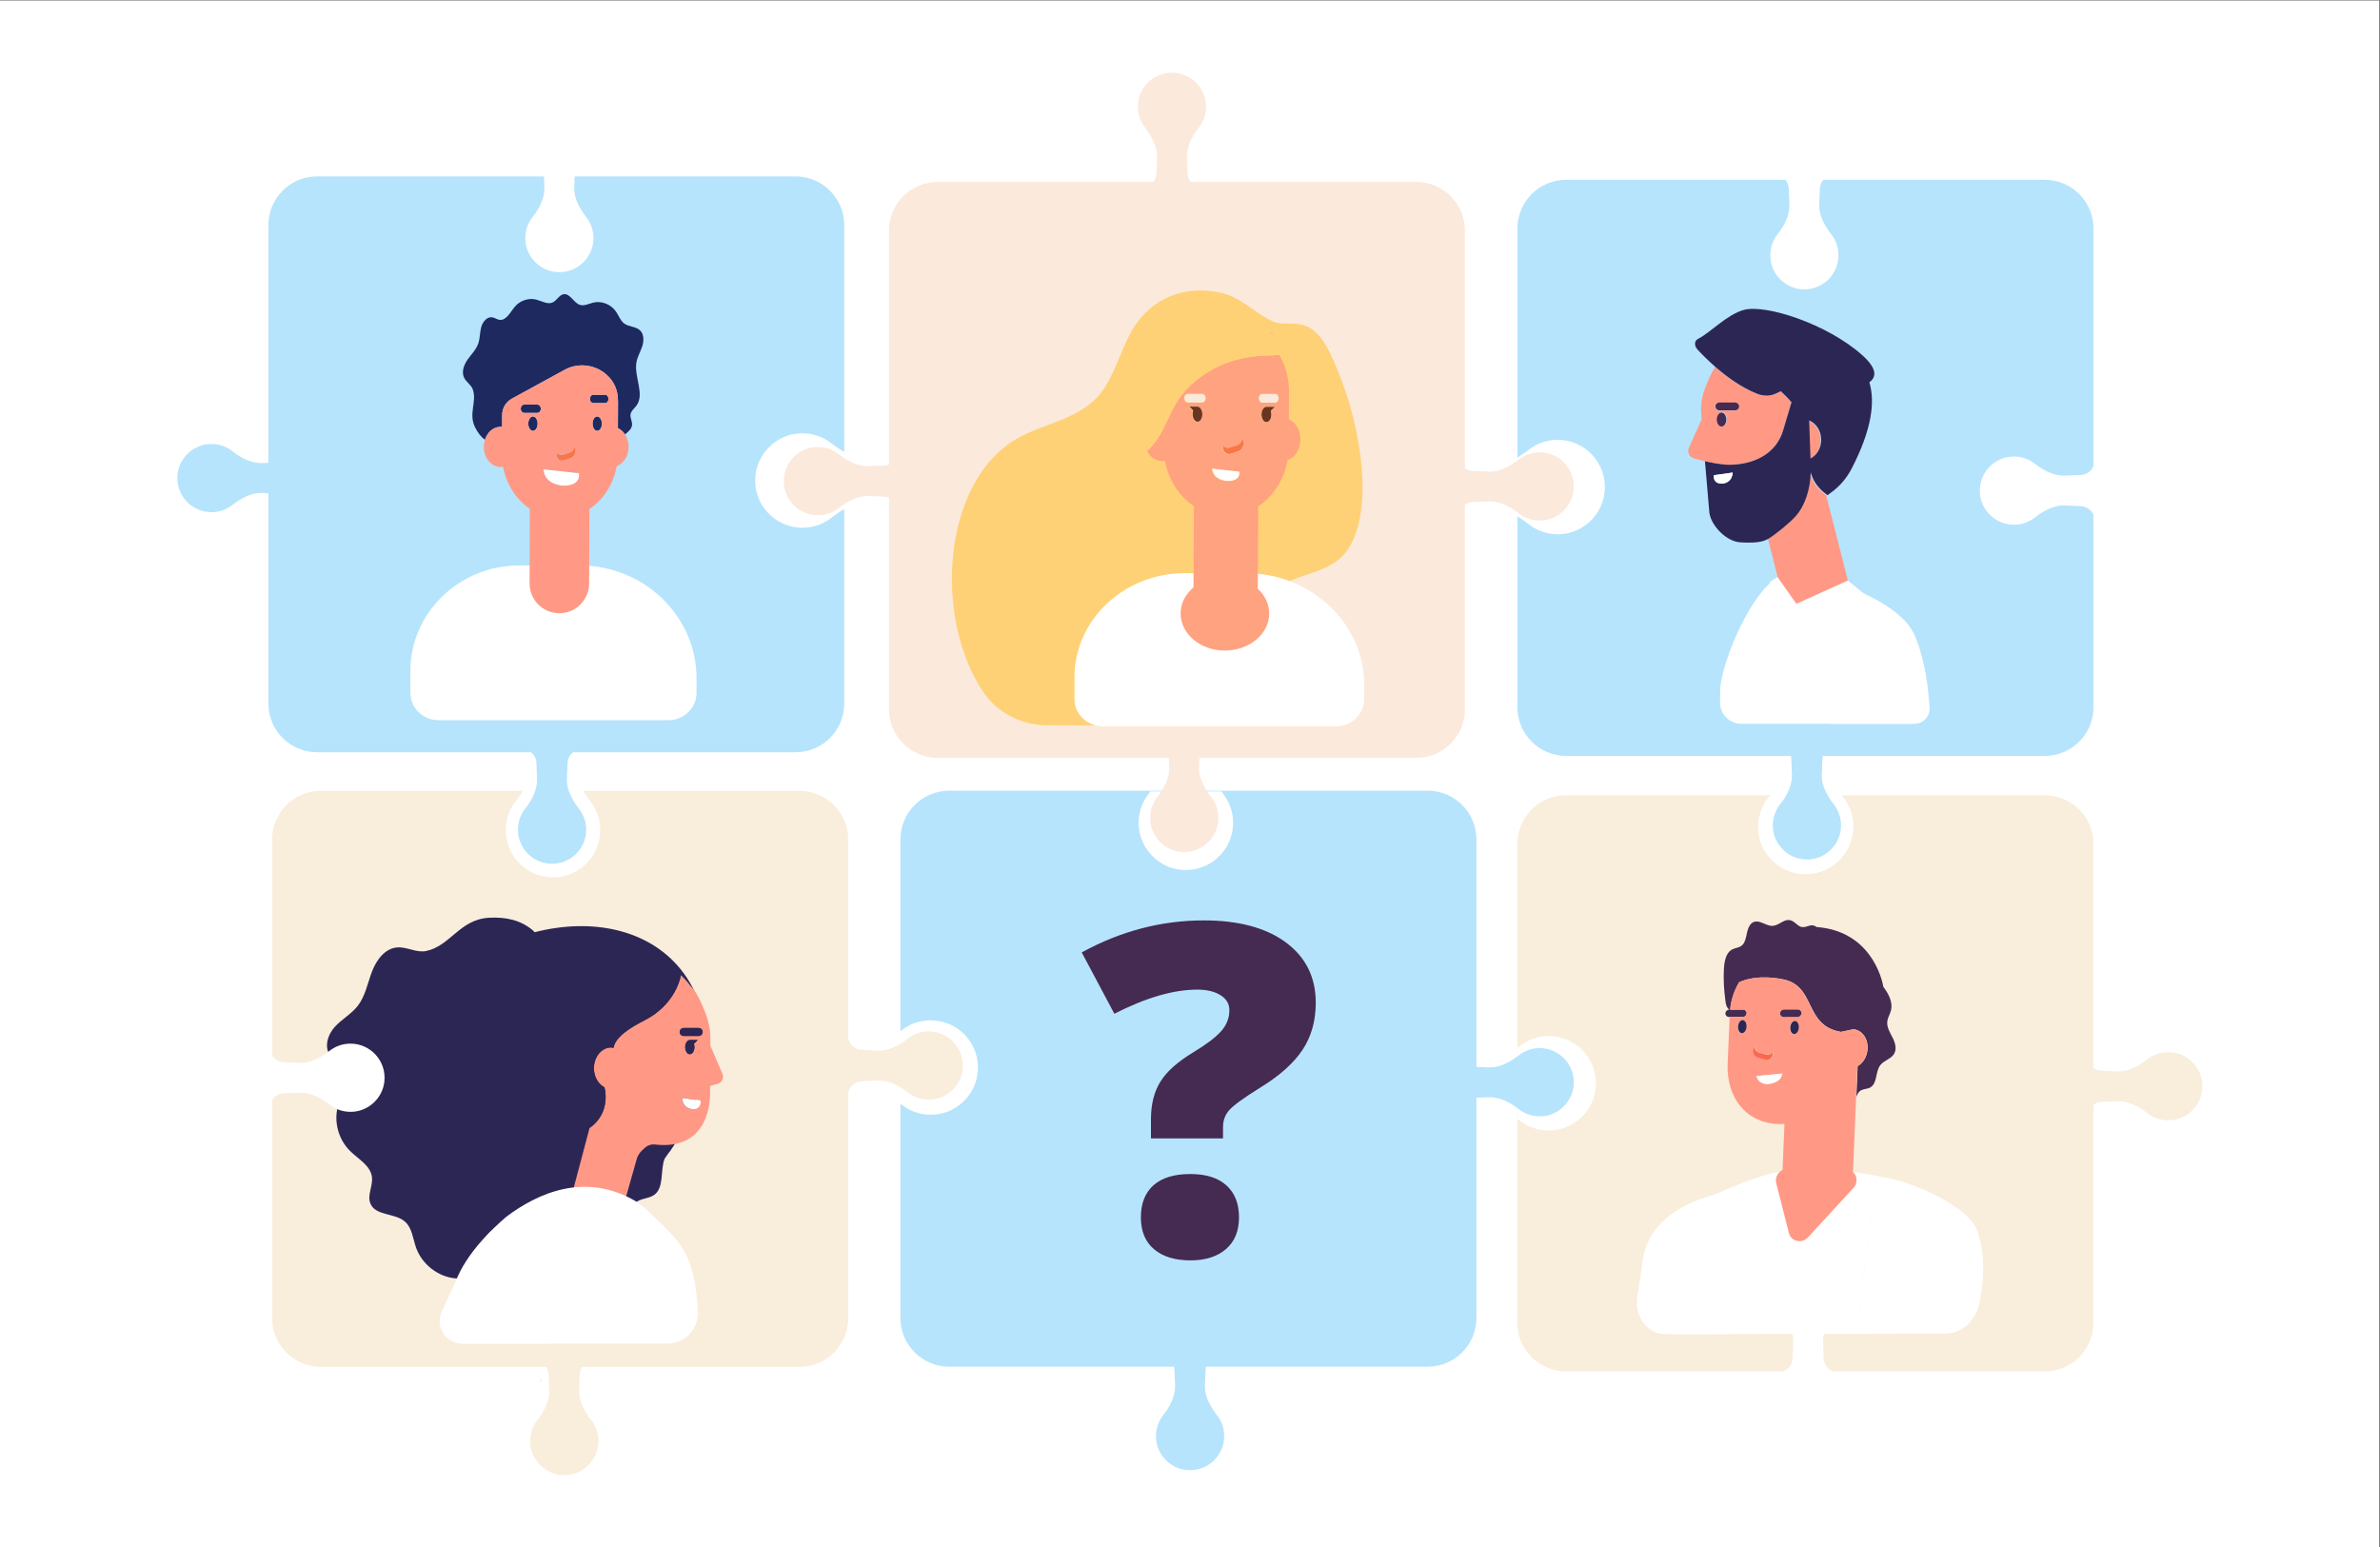 <?xml version="1.0" encoding="UTF-8" standalone="no"?>
<svg
   xmlns:dc="http://purl.org/dc/elements/1.1/"
   xmlns:cc="http://creativecommons.org/ns#"
   xmlns:rdf="http://www.w3.org/1999/02/22-rdf-syntax-ns#"
   xmlns:svg="http://www.w3.org/2000/svg"
   xmlns="http://www.w3.org/2000/svg"
   viewBox="0 0 4056 2636.4"
   height="2636.4"
   width="4056"
   xml:space="preserve"
   id="svg2"
   version="1.1"><rect x="0" y="0" width="4056" height="2636.4" fill="#808080" stroke="none"/><defs
     id="defs6" /><g
     transform="matrix(1.333,0,0,-1.333,0,2636.4)"
     id="g10"><g
       transform="scale(0.1)"
       id="g12"><g
         transform="scale(1.866)"
         id="g14"><path
           id="path16"
           style="fill:#ffffff;fill-opacity:1;fill-rule:nonzero;stroke:none"
           d="M 16300,0 H 0 V 10595 H 16300 V 0" /></g><path
         id="path18"
         style="fill:#f9eddc;fill-opacity:1;fill-rule:nonzero;stroke:none"
         d="M 10221.1,9667.4 H 4102.2 c -343.98,0 -622.82,-278.9 -622.82,-622.9 V 2925.7 c 0,-344 278.84,-622.8 622.82,-622.8 h 6118.9 c 343.9,0 622.8,278.8 622.8,622.8 v 6118.8 c 0,344 -278.9,622.9 -622.8,622.9" /><path
         id="path20"
         style="fill:#ffffff;fill-opacity:1;fill-rule:nonzero;stroke:none"
         d="m 6793.11,10345.1 11.34,-299.2 c 0,-183.22 -94.17,-362.9 -208.15,-506.2 -95.22,-119.8 -145.87,-276.5 -126.65,-445.4 31.41,-276.1 254.84,-498.9 531.01,-529.5 364.43,-40.3 672.89,243.9 672.89,600.2 0,139.5 -47.42,267.8 -126.94,369.9 -113.8,146.1 -214.83,325.68 -214.83,510.9 l 12.17,300 c 5.43,134.3 111.23,240.5 243.17,250.4 l -1019.17,-1.7 c 123.67,-17.9 220.29,-120.9 225.16,-249.4" /><path
         id="path22"
         style="fill:#f6c19a;fill-opacity:1;fill-rule:nonzero;stroke:none"
         d="m 6889.4,2107.3 28.22,35.9 5.1,-4.6 z" /><path
         id="path24"
         style="fill:#f9eddc;fill-opacity:1;fill-rule:nonzero;stroke:none"
         d="m 7014.63,2207.6 8.19,-216.1 c 0,-132.2 -67.98,-261.9 -150.27,-365.4 -68.73,-86.5 -105.3,-199.6 -91.42,-321.5 22.67,-199.3 183.97,-360.198 383.34,-382.202 263.07,-29.199 485.75,176.002 485.75,433.202 0,100.7 -34.23,193.3 -91.64,267 -82.15,105.5 -155.08,235.1 -155.08,368.9 l 8.78,216.6 c 3.92,96.9 80.3,173.6 175.54,180.7 l -735.72,-1.3 c 89.27,-12.9 159.02,-87.3 162.53,-179.9" /><path
         id="path26"
         style="fill:#2c2655;fill-opacity:1;fill-rule:nonzero;stroke:none"
         d="m 4756.46,7358.4 c -56.77,-148.2 -84.82,-312.5 -180.77,-437.5 -82.36,-106.8 -206.12,-172.8 -296.66,-272.5 -90.54,-99.7 -140.74,-265 -51.92,-371.6 42.13,-50.6 107.19,-77.1 149.23,-127.5 118.38,-142.1 -8.17,-342.1 -56.6,-516.9 -54.28,-195.8 7.73,-423.1 155.01,-568.5 105.82,-104.5 260.91,-186.3 280.43,-332.9 15.19,-115.5 -64.94,-234.6 -18.59,-342.3 68.09,-158.1 312.65,-115.4 441.52,-229.3 90.68,-80.3 100.43,-215.1 140.12,-329.3 73.97,-213.2 280.11,-375.7 500.88,-395 118.01,-10.3 241.81,16 351.58,-31.9 141.69,-61.9 224.04,-233.4 372.79,-272.5 309.23,-80.9 382.2,288.1 593.05,483 265.17,245.5 777.5,208.5 896.29,554 27.92,81 30.26,178.5 93.41,235 64.16,57.5 166.91,48.5 236.96,98.5 131.3,93.9 76.02,318.7 133.86,463.2 9.1,12.2 55.91,83.5 66.25,90.5 543.56,788.7 629.74,1733.9 131.38,2340.3 -412.82,502.5 -1128.27,651.6 -1859.43,464.7 -6.55,6 -10.23,12.7 -17,18.6 -160.12,140 -357.63,177.2 -563.95,166.5 -378.59,-19.6 -497.25,-364.3 -809.96,-426.1 -119.64,-23.5 -241.39,54.7 -363.31,46.7 -158.03,-10.1 -267.84,-159.1 -324.57,-307.2" /><path
         id="path28"
         style="fill:#ff9985;fill-opacity:1;fill-rule:nonzero;stroke:none"
         d="m 8835.29,5599.6 c -89.02,19.9 -110.54,87.3 -114.52,142.5 l 233.8,-34.5 c 11.23,-130.6 -119.28,-108 -119.28,-108 z m 42.8,791.1 c 0,-49.9 -26.35,-90.4 -58.8,-90.4 -32.47,0 -58.8,40.5 -58.8,90.4 0,50 26.33,90.5 58.8,90.5 h 100.02 l -48.29,-48.3 c 4.34,-12.7 7.07,-26.9 7.07,-42.2 z m 54.16,142.7 h -191.73 c -28.02,0 -50.93,23 -50.93,51 0,28 22.91,50.9 50.93,50.9 h 191.73 c 28.02,0 50.93,-22.9 50.93,-50.9 0,-28 -22.91,-51 -50.93,-51 z m 303.96,-483.7 -153.39,357.8 -1.05,-4.9 0.51,102.6 c 0.52,112.8 -24.24,218.1 -61.65,316.6 -48.22,127 -108.13,267.5 -200.63,362.1 -34.02,45.4 -72.75,88 -115.65,127 -4.68,-30.8 -14.67,-65.8 -28.36,-102.7 -76.33,-206 -234.1,-371.6 -429.73,-471.3 -184.44,-94.1 -377.81,-212.2 -404.04,-357.1 -9.61,1.6 -18.03,6.9 -27.95,6.9 -98.75,0.5 -182.68,-77.4 -211.07,-185.2 -2.19,-8.3 -4.04,-16.8 -5.56,-25.4 -3.01,-17.3 -4.63,-35.1 -4.72,-53.4 -0.53,-110.3 54.95,-204.9 134.27,-245.2 0,0 95.72,-313.7 -186.15,-518.6 -0.08,-0.1 -1.34,1.2 -2.41,2.2 -73.37,-273.4 -319.98,-1206.3 -319.98,-1206.3 -23.09,-87.4 28.85,-158.5 116.05,-159.1 l 379.97,-2.3 c 84.59,-0.5 171.6,67 195.5,151.7 l 230.27,815 c 14.63,51.8 49.48,98.3 92.46,132.3 35.94,38 87.36,60 143.72,53.3 494.81,-58.7 700.31,264.6 702.27,667.1 l 0.42,82.2 95.55,26.7 c 54.98,15.3 83.83,75.5 61.35,128" /><path
         id="path30"
         style="fill:#ffffff;fill-opacity:1;fill-rule:nonzero;stroke:none"
         d="m 8720.77,5742.1 c 3.98,-55.2 25.5,-122.6 114.52,-142.5 0,0 130.51,-22.6 119.28,108 l -233.8,34.5" /><path
         id="path32"
         style="fill:#2c2655;fill-opacity:1;fill-rule:nonzero;stroke:none"
         d="m 8932.25,6635.3 h -191.73 c -28.02,0 -50.93,-22.9 -50.93,-50.9 0,-28 22.91,-51 50.93,-51 h 191.73 c 28.02,0 50.93,23 50.93,51 0,28 -22.91,50.9 -50.93,50.9" /><path
         id="path34"
         style="fill:#2c2655;fill-opacity:1;fill-rule:nonzero;stroke:none"
         d="m 7727.19,5877.5 c -79.32,40.3 -134.8,134.9 -134.27,245.2 0.09,18.3 1.71,36.1 4.72,53.4 1.52,8.6 3.37,17.1 5.56,25.4 28.39,107.8 112.32,185.7 211.07,185.2 9.92,0 18.34,-5.3 27.95,-6.9 26.23,144.9 219.6,263 404.04,357.1 195.63,99.7 353.4,265.3 429.73,471.3 13.69,36.9 23.68,71.9 28.36,102.7 2.01,13.3 3.33,26 3.06,37.4 -2.66,113.7 -487.2,258.2 -600.74,265.3 -559.8,34.8 -1667.07,-333.3 -892.69,-1864.6 63.88,-126.3 148.58,-231 251.59,-309.8 0.9,-0.7 61.63,-67 73.06,-78.1 1.07,-1 2.33,-2.3 2.41,-2.2 281.87,204.9 186.15,518.6 186.15,518.6" /><path
         id="path36"
         style="fill:#2c2655;fill-opacity:1;fill-rule:nonzero;stroke:none"
         d="m 8819.29,6481.2 c -32.47,0 -58.8,-40.5 -58.8,-90.5 0,-49.9 26.33,-90.4 58.8,-90.4 32.45,0 58.8,40.5 58.8,90.4 0,15.3 -2.73,29.5 -7.07,42.2 l 48.29,48.3 h -100.02" /><path
         id="path38"
         style="fill:#ffffff;fill-opacity:1;fill-rule:nonzero;stroke:none"
         d="m 5881.09,2599.8 c -145.85,225.8 -354.06,809.6 591.98,1622.2 410.78,309.2 1007.08,568 1638.65,207.7 55.92,-31.9 106.27,-72.8 153.38,-116.6 456.99,-425.6 617.78,-571 656.57,-1302.3 11.81,-222.9 -165.04,-411 -388.28,-411 h -2652.3" /><path
         id="path40"
         style="fill:#ffffff;fill-opacity:1;fill-rule:nonzero;stroke:none"
         d="m 5907.12,2599.8 c -203.75,0 -343.82,207.6 -264.65,395.3 149.59,354.8 343.64,708.2 589.59,991.9 155.59,209.5 514.52,94.9 749.91,-63.1 407.98,-274.2 363.03,-573.6 51.75,-1324.1 h -1126.6" /><path
         id="path42"
         style="fill:#b6e4fc;fill-opacity:1;fill-rule:nonzero;stroke:none"
         d="m 6858.33,10022.6 8.19,-216.1 c 0,-132.2 -67.98,-261.9 -150.27,-365.4 -68.74,-86.5 -105.29,-199.6 -91.42,-321.5 22.67,-199.3 183.97,-360.2 383.33,-382.2 263.09,-29.2 485.76,176 485.76,433.2 0,100.7 -34.24,193.3 -91.63,267.1 -82.16,105.5 -155.1,235.1 -155.1,368.77 l 8.79,216.63 c 3.93,96.9 80.29,173.6 175.54,180.7 l -735.73,-1.2 c 89.28,-13 159.03,-87.3 162.54,-180" /><path
         id="path44"
         style="fill:#b6e4fc;fill-opacity:1;fill-rule:nonzero;stroke:none"
         d="m 3555.28,13865.5 -216.07,-8.2 c -132.22,0 -261.91,68 -365.42,150.2 -86.47,68.8 -199.58,105.4 -321.51,91.5 -199.3,-22.7 -360.13,-184 -382.2,-383.4 -29.12,-263 176.05,-485.7 433.24,-485.7 100.71,0 193.33,34.2 267.05,91.6 105.49,82.2 235.1,155.1 368.82,155.1 l 216.59,-8.8 c 96.93,-3.9 173.62,-80.3 180.76,-175.5 l -1.29,735.7 c -12.9,-89.3 -87.28,-159 -179.97,-162.5" /><g
         transform="scale(1.075)"
         id="g46"><path
           id="path48"
           style="fill:#b6e4fc;fill-opacity:1;fill-rule:nonzero;stroke:none"
           d="M 9461.17,16300 H 3771.11 c -319.87,0 -579.17,-259.3 -579.17,-579.2 v -5690 c 0,-319.88 259.3,-579.18 579.17,-579.18 h 5690.06 c 319.81,0 579.13,259.3 579.13,579.18 v 5690 c 0,319.9 -259.32,579.2 -579.13,579.2" /></g><path
         id="path50"
         style="fill:#ffffff;fill-opacity:1;fill-rule:nonzero;stroke:none"
         d="m 8904.81,10918.4 v 189.3 c 0,792.6 -671.24,1441.1 -1491.66,1441.1 h -775.33 c -764.79,0 -1390.53,-604.5 -1390.53,-1343.4 v -287 c 0,-192.3 161.3,-348.1 360.28,-348.1 h 2936.97 c 198.98,0 360.27,155.8 360.27,348.1" /><path
         id="path52"
         style="fill:#ffffff;fill-opacity:1;fill-rule:nonzero;stroke:none"
         d="m 7151.08,11938.2 c -211,0 -381.76,171.5 -380.82,382.5 l 0.53,120.3 c -130.05,-85.3 -220.69,-206.1 -144.93,-337 154.44,-266.8 76.78,-141.8 353.47,-558.7 37.33,-56.2 98.48,-82.9 158.41,-79.9 59.98,-3 121.14,23.7 158.47,79.9 276.69,416.9 198.98,291.9 353.44,558.7 70.25,121.4 -2.63,234 -117.29,317.8 l -0.46,-104.5 c -0.94,-209.7 -171.16,-379.1 -380.82,-379.1" /><path
         id="path54"
         style="fill:#1e2960;fill-opacity:1;fill-rule:nonzero;stroke:none"
         d="m 8210.14,15348.4 c 22.18,67.7 24.98,151.7 -23.34,202 -54.03,56.3 -146.12,45.8 -207.79,92.6 -47.74,36.2 -68.31,99.4 -102.59,149.8 -64.07,94.3 -183.9,142.2 -291.08,116.4 -57.52,-13.9 -115.97,-47 -172.26,-28.4 -80.05,26.5 -124.43,148.8 -207.33,135.6 -56.47,-9.1 -85.56,-78.4 -137.42,-103.7 -65.71,-32 -139.15,15.4 -209.31,34.1 -97.72,26 -207.84,-9.2 -275.32,-88.2 -60.25,-70.5 -111.05,-183.3 -200.06,-169.4 -31.68,5 -59.19,27 -90.85,31.9 -66.84,10.5 -122.7,-58.2 -141.02,-126.8 -18.33,-68.6 -14.3,-142.8 -37.7,-209.7 -27.42,-78.1 -88.55,-136.5 -135.64,-203.3 -47.06,-66.9 -80.94,-157.9 -45.02,-232.1 27.71,-57.3 91.1,-90.5 111.69,-151 53.87,-158.4 -59.05,-307.9 29.07,-484.3 32.01,-64.1 72.75,-119.4 125.41,-159.2 30.58,97.5 108.74,166.9 200.25,166.4 6.56,0 12.99,-0.5 19.38,-1.2 l 0.75,153.5 c 0.42,86.5 47.83,166 123.79,207.6 l 674.68,369 c 289.5,158.3 658.63,-28.3 680.87,-357.5 1.43,-21.2 2.11,-42.7 2,-64.3 l -1.56,-324.1 c 35.9,-16.5 67.12,-44.3 90.61,-79.9 43.17,35.1 86.64,69.8 90.13,123.2 2.94,45.6 -26.85,89.5 -19.29,134.5 7.4,44.2 47.29,72.4 73.78,107.5 113.14,149.8 -32.41,370.8 2.09,558.9 12.94,70.3 50.91,132.4 73.08,200.1" /><path
         id="path56"
         style="fill:#ffffff;fill-opacity:1;fill-rule:nonzero;stroke:none"
         d="m 7170.27,13571 c 0,0 255.04,-32.9 233.09,157.4 l -456.88,50.2 c 7.78,-80.5 49.85,-178.5 223.79,-207.6" /><path
         id="path58"
         style="fill:#1e2960;fill-opacity:1;fill-rule:nonzero;stroke:none"
         d="m 6657.24,14552.2 c 0,-29.1 20.08,-53 44.6,-53 h 167.91 c 24.53,0 44.59,23.9 44.59,53 0,29.2 -20.06,53.1 -44.59,53.1 h -167.91 c -24.52,0 -44.6,-23.9 -44.6,-53.1" /><path
         id="path60"
         style="fill:#1e2960;fill-opacity:1;fill-rule:nonzero;stroke:none"
         d="m 7738.11,14625 c 22.66,0 41.22,23.9 41.22,53.1 0,29.2 -18.56,53.1 -41.22,53.1 h -155.19 c -22.67,0 -41.22,-23.9 -41.22,-53.1 0,-29.2 18.55,-53.1 41.22,-53.1 h 155.19" /><path
         id="path62"
         style="fill:#f9764a;fill-opacity:1;fill-rule:nonzero;stroke:none"
         d="m 7346.42,14081.8 c -4.93,-40.4 -28.13,-76.5 -64.72,-88.4 l -89.27,-29 c -30.74,-10 -58.68,6.2 -75.16,32.8 l -1.85,-10.1 c -11.14,-60.8 37.16,-113.7 88.59,-97 l 89.28,29 c 53.43,17.4 81.51,85.6 59.65,144.9 l -6.52,17.8" /><path
         id="path64"
         style="fill:#1e2960;fill-opacity:1;fill-rule:nonzero;stroke:none"
         d="m 6813.7,14269.6 c 32.98,0 59.72,41.1 59.72,91.8 0,50.8 -26.74,91.9 -59.72,91.9 -32.98,0 -59.7,-41.1 -59.7,-91.9 0,-50.7 26.72,-91.8 59.7,-91.8" /><path
         id="path66"
         style="fill:#1e2960;fill-opacity:1;fill-rule:nonzero;stroke:none"
         d="m 7695.06,14361.4 c 0,50.8 -26.73,91.9 -59.71,91.9 -32.96,0 -59.7,-41.1 -59.7,-91.9 0,-50.7 26.74,-91.8 59.7,-91.8 32.98,0 59.71,41.1 59.71,91.8" /><path
         id="path68"
         style="fill:#ff9985;fill-opacity:1;fill-rule:nonzero;stroke:none"
         d="m 7575.65,14361.4 c 0,50.8 26.74,91.9 59.7,91.9 32.98,0 59.71,-41.1 59.71,-91.9 0,-50.7 -26.73,-91.8 -59.71,-91.8 -32.96,0 -59.7,41.1 -59.7,91.8 z m -33.95,316.7 c 0,29.2 18.55,53.1 41.22,53.1 h 155.19 c 22.66,0 41.22,-23.9 41.22,-53.1 0,-29.2 -18.56,-53.1 -41.22,-53.1 h -155.19 c -22.67,0 -41.22,23.9 -41.22,53.1 z m -728,-224.8 c 32.98,0 59.72,-41.1 59.72,-91.9 0,-50.7 -26.74,-91.8 -59.72,-91.8 -32.98,0 -59.7,41.1 -59.7,91.8 0,50.8 26.72,91.9 59.7,91.9 z m -111.86,152 h 167.91 c 24.53,0 44.59,-23.9 44.59,-53.1 0,-29.1 -20.06,-53 -44.59,-53 h -167.91 c -24.52,0 -44.6,23.9 -44.6,53 0,29.2 20.08,53.1 44.6,53.1 z m 591.45,-686.2 -89.28,-29 c -51.43,-16.7 -99.73,36.2 -88.59,97 l 1.85,10.1 c 16.48,-26.6 44.42,-42.8 75.16,-32.8 l 89.27,29 c 36.59,11.9 59.79,48 64.72,88.4 l 6.52,-17.8 c 21.86,-59.3 -6.22,-127.5 -59.65,-144.9 z M 7170.27,13571 c -173.94,29.1 -216.01,127.1 -223.79,207.6 l 456.88,-50.2 c 21.95,-190.3 -233.09,-157.4 -233.09,-157.4 z m 729.47,733.1 1.56,324.1 c 0.11,21.6 -0.57,43.1 -2,64.3 -22.24,329.2 -391.37,515.8 -680.87,357.5 l -674.68,-369 c -75.96,-41.6 -123.37,-121.1 -123.79,-207.6 l -0.75,-153.5 c -6.39,0.7 -12.82,1.2 -19.38,1.2 -91.51,0.5 -169.67,-68.9 -200.25,-166.4 -8.7,-27.7 -13.75,-57.7 -13.91,-89.1 -0.69,-141.6 94.07,-256.9 211.68,-257.5 11.76,-0.1 23.23,1.3 34.48,3.5 41.17,-227.6 168.81,-421.2 342.67,-538.5 l -3.71,-832.1 -0.53,-120.3 c -0.94,-211 169.82,-382.5 380.82,-382.5 209.66,0 379.88,169.4 380.82,379.1 l 0.46,104.5 3.78,848.8 c 177.69,118.2 307.63,315.8 348.15,548.3 87.54,31.5 151.63,128.9 152.22,244.7 0.29,60.7 -17.07,116.5 -46.16,160.6 -23.49,35.6 -54.71,63.4 -90.61,79.9" /><path
         id="path70"
         style="fill:#ffffff;fill-opacity:1;fill-rule:nonzero;stroke:none"
         d="m 11163,13900.6 -23.5,-0.8 c -183.1,0 -362.8,94.1 -506.2,208.1 -119.8,95.2 -276.4,145.9 -445.4,126.7 -276.02,-31.5 -498.81,-254.9 -529.39,-531.1 -40.34,-364.4 243.88,-672.8 600.19,-672.8 139.5,0 267.8,47.4 369.9,126.9 146.1,113.8 325.7,214.8 510.9,214.8 l 23.5,-0.9 v 529.1" /><g
         transform="scale(1.09)"
         id="g72"><path
           id="path74"
           style="fill:#ffffff;fill-opacity:1;fill-rule:nonzero;stroke:none"
           d="m 6378.09,16133.8 7.51,-198.2 c 0,-121.2 -62.35,-240.2 -137.81,-335.1 -63.03,-79.3 -96.56,-183 -83.83,-294.8 20.8,-182.8 168.71,-330.3 351.54,-350.5 241.25,-26.7 445.45,161.4 445.45,397.3 0,92.3 -31.39,177.3 -84.03,244.9 -75.35,96.7 -142.23,215.6 -142.23,338.2 l 8.05,198.6 c 3.61,88.9 73.65,159.2 160.98,165.8 l -674.68,-1.2 c 81.86,-11.8 145.83,-80 149.05,-165" /></g><g
         transform="scale(1.149)"
         id="g76"><path
           id="path78"
           style="fill:#fbe9dc;fill-opacity:1;fill-rule:nonzero;stroke:none"
           d="m 15758.1,15188.9 h -5324.5 c -299.2,0 -541.92,-242.6 -541.92,-541.9 V 9322.56 c 0,-299.31 242.72,-541.95 541.92,-541.95 h 5324.5 c 299.3,0 541.9,242.64 541.9,541.95 V 14647 c 0,299.3 -242.6,541.9 -541.9,541.9" /></g><g
         transform="scale(1.078)"
         id="g80"><path
           id="path82"
           style="fill:#ffd176;fill-opacity:1;fill-rule:nonzero;stroke:none"
           d="m 12423.6,9744.57 h 1270.7 c 14.3,82.95 38.4,154.55 91.3,193.94 49,36.41 114.8,37.77 179.9,33.8 195.7,-11.92 401.9,-66.6 590.4,-51.53 643.8,51.41 346.1,764.42 399.6,1123.52 75.5,506.5 636,413.6 935.8,679.9 408.7,363.3 299,1395.6 7.9,2142 -153.6,393.5 -273,633.8 -545.7,641.6 -208.1,6 -214.9,-16.8 -436.1,130.8 -149.8,100 -260.6,192.7 -417.5,231 -442.4,107.9 -844,-54.2 -1068.5,-431.2 -137.6,-231.3 -210.8,-536.3 -368.6,-742.4 -250.5,-327 -675.4,-361.2 -1009.3,-555.6 -876.8,-510.4 -986.2,-2110.9 -395.6,-2996 0.8,-1.2 1.5,-2.4 2.4,-3.7 169.4,-251.95 459.6,-396.13 763.3,-396.13" /></g><g
         transform="scale(1.07)"
         id="g84"><path
           id="path86"
           style="fill:#ffffff;fill-opacity:1;fill-rule:nonzero;stroke:none"
           d="m 16300,10127.9 v 175 c 0,733 -635.3,1332.8 -1411.8,1332.8 h -733.8 c -723.8,0 -1316.1,-559.1 -1316.1,-1242.4 v -265.4 c 0,-177.82 152.6,-321.94 341,-321.94 H 15959 c 188.4,0 341,144.12 341,321.94" /></g><path
         id="path88"
         style="fill:#ffb288;fill-opacity:1;fill-rule:nonzero;stroke:none"
         d="m 16230.3,15528.2 h -6.4 c 17.9,-11.4 40,-23.8 65.3,-36.8 -10.9,21.7 -33.1,36.8 -58.9,36.8" /><path
         id="path90"
         style="fill:#ffffff;fill-opacity:1;fill-rule:nonzero;stroke:none"
         d="m 15670,13631.6 c 0,0 197,-25.4 180.1,121.6 l -353.1,38.8 c 6.1,-62.2 38.6,-137.9 173,-160.4" /><path
         id="path92"
         style="fill:#fbe9dc;fill-opacity:1;fill-rule:nonzero;stroke:none"
         d="m 15420,14691.2 c 0,31.5 -21.7,57.3 -48.1,57.3 h -181.2 c -26.5,0 -48.2,-25.8 -48.2,-57.3 0,-31.5 21.7,-57.3 48.2,-57.3 h 181.2 c 26.4,0 48.1,25.8 48.1,57.3" /><g
         transform="scale(1.003)"
         id="g94"><path
           id="path96"
           style="fill:#fbe9dc;fill-opacity:1;fill-rule:nonzero;stroke:none"
           d="m 16255.6,14586 c 24.5,0 44.4,25.7 44.4,57.1 0,31.4 -19.9,57.1 -44.4,57.1 h -166.9 c -24.4,0 -44.4,-25.7 -44.4,-57.1 0,-31.4 20,-57.1 44.4,-57.1 h 166.9" /></g><path
         id="path98"
         style="fill:#f9764a;fill-opacity:1;fill-rule:nonzero;stroke:none"
         d="m 15886.3,14183.5 c -5.3,-43.6 -30.4,-82.6 -69.8,-95.4 l -96.4,-31.3 c -33.2,-10.8 -63.3,6.7 -81.1,35.4 l -2,-10.9 c -12,-65.6 40.1,-122.7 95.6,-104.6 l 96.4,31.3 c 57.6,18.7 87.9,92.3 64.3,156.3 l -7,19.2" /><path
         id="path100"
         style="fill:#693523;fill-opacity:1;fill-rule:nonzero;stroke:none"
         d="m 15311.4,14386.2 c 35.6,0 64.4,44.3 64.4,99.1 0,54.7 -28.8,99.1 -64.4,99.1 h -109.6 l 52.9,-52.9 c -4.8,-13.9 -7.7,-29.4 -7.7,-46.2 0,-54.8 28.8,-99.1 64.4,-99.1" /><g
         transform="scale(1)"
         id="g102"><path
           id="path104"
           style="fill:#693523;fill-opacity:1;fill-rule:nonzero;stroke:none"
           d="m 16254.8,14478.5 c 0,16.7 -2.9,32.3 -7.7,46.1 l 52.9,52.9 h -109.5 c -35.6,0 -64.4,-44.3 -64.4,-99 0,-54.8 28.8,-99.1 64.4,-99.1 35.5,0 64.3,44.3 64.3,99.1" /></g><g
         transform="scale(1.02)"
         id="g106"><path
           id="path108"
           style="fill:#ffa27f;fill-opacity:1;fill-rule:nonzero;stroke:none"
           d="m 15812,14196.5 c 0,53.6 28.3,97.1 63.1,97.1 h 107.5 l -51.9,-51.8 c 4.7,-13.6 7.6,-28.9 7.6,-45.3 0,-53.7 -28.3,-97.2 -63.2,-97.2 -34.8,0 -63.1,43.5 -63.1,97.2 z m -35.9,201.8 c 0,30.9 19.6,56.1 43.6,56.1 h 164.1 c 24,0 43.6,-25.2 43.6,-56.1 0,-30.9 -19.6,-56.2 -43.6,-56.2 h -164.1 c -24,0 -43.6,25.3 -43.6,56.2 z m -877.4,-104.7 h 107.4 c 34.9,0 63.1,-43.5 63.1,-97.1 0,-53.7 -28.2,-97.2 -63.1,-97.2 -34.9,0 -63.1,43.5 -63.1,97.2 0,16.4 2.8,31.7 7.6,45.3 z m -58.1,104.7 c 0,30.9 21.3,56.1 47.2,56.1 h 177.6 c 25.9,0 47.2,-25.2 47.2,-56.1 0,-30.9 -21.3,-56.2 -47.2,-56.2 h -177.6 c -25.9,0 -47.2,25.3 -47.2,56.2 z m 517,-1038.5 c -131.7,22 -163.6,96.3 -169.6,157.2 l 346.1,-38 c 16.5,-144.1 -176.5,-119.2 -176.5,-119.2 z m 155.8,368.9 -94.5,-30.7 c -54.4,-17.7 -105.4,38.2 -93.7,102.5 l 2,10.7 c 17.4,-28.1 46.9,-45.3 79.5,-34.7 l 94.4,30.7 c 38.7,12.5 63.3,50.8 68.5,93.5 l 6.8,-18.8 c 23.1,-62.8 -6.5,-134.9 -63,-153.2 z m 786,152.7 c 0.6,116.2 -59.6,215.3 -144.6,254.4 l 1.6,342.8 c 0.9,170.6 -44.5,329.2 -122.2,463.3 -106.2,-9 -215.9,-10.4 -243.1,-12.2 -569,-37.1 -901.2,-366.9 -1026.2,-556.7 -103.1,-156.5 -158.4,-341.7 -265.1,-495.6 -35.7,-51.3 -76.9,-98.5 -122.6,-140.9 39.7,-75 109.2,-124.9 188.6,-125.3 12.4,-0.1 24.5,1.4 36.4,3.7 43.6,-240.6 178.4,-445.2 362.2,-569.3 l -4.9,-1017.4 c -99.9,-84 -161.7,-199.7 -161.7,-327.6 0,-256.5 248.5,-464.4 555,-464.4 306.5,0 555.1,207.9 555.1,464.4 0,119.4 -54.4,228 -142.9,310.3 l 5,1031.7 c 188.1,124.9 325.6,334 368.5,580 92.5,33.4 160.3,136.4 160.9,258.8" /></g><g
         transform="scale(1.018)"
         id="g110"><path
           id="path112"
           style="fill:#ffd176;fill-opacity:1;fill-rule:nonzero;stroke:none"
           d="m 14527.9,13904.2 c 106.9,154.2 162.3,339.8 265.6,496.6 125.2,190.2 458.1,520.6 1028.1,557.8 27.3,1.7 137.2,3.2 243.6,12.2 109.4,9.1 215.3,26.2 224.1,59.7 10.7,40.6 -172.2,118.4 -294,181.4 -24.8,12.8 -46.5,24.9 -64.1,36.1 -21.4,13.6 -36.4,25.7 -39.9,35.4 -5.4,14.6 -11.3,29.9 -23.3,39.8 -10.8,8.9 -24.8,12 -38.5,15 -118.1,25.3 -236.2,50.7 -354.3,76 -162.5,34.9 -325.7,69.8 -491.4,78.9 -137.8,7.6 -284.6,-165.4 -396.5,-247 -180.9,-131.8 -209.6,-227.3 -308,-429.7 -134.8,-277.4 -413.1,-468.7 -522.2,-757.5 -52.4,-138.8 -52.9,-316.1 56.9,-414.9 120.2,-108.3 312.3,-71.2 450.4,12.4 50.4,30.5 97.4,66.5 140.6,106.6 45.8,42.5 87.1,89.8 122.9,141.2" /></g><path
         id="path114"
         style="fill:#fbe9dc;fill-opacity:1;fill-rule:nonzero;stroke:none"
         d="m 11307.8,13826.4 -216.1,-8.2 c -132.2,0 -261.9,68 -365.4,150.3 -86.5,68.7 -199.6,105.3 -321.5,91.4 -199.3,-22.7 -360.2,-184 -382.2,-383.3 -29.16,-263.1 176,-485.8 433.2,-485.8 100.7,0 193.3,34.2 267.1,91.6 105.5,82.2 235.1,155.1 368.8,155.1 l 216.6,-8.8 c 96.9,-3.9 173.6,-80.3 180.7,-175.5 l -1.3,735.7 c -12.9,-89.2 -87.2,-159 -179.9,-162.5" /><g
         transform="scale(1.158)"
         id="g116"><path
           id="path118"
           style="fill:#fbe9dc;fill-opacity:1;fill-rule:nonzero;stroke:none"
           d="m 13110.8,15165.3 -7.1,186.5 c 0,114.2 58.7,226.1 129.8,315.5 59.4,74.7 90.9,172.3 78.9,277.6 -19.5,172.1 -158.8,310.9 -330.9,330 -227.2,25.1 -419.5,-152 -419.5,-374.1 0,-86.9 29.6,-166.9 79.2,-230.5 70.9,-91.1 133.9,-203 133.9,-318.5 l -7.6,-187 c -3.4,-83.7 -69.3,-149.9 -151.6,-156 l 635.3,1.1 c -77.1,11.1 -137.4,75.3 -140.4,155.4" /></g><path
         id="path120"
         style="fill:#ffffff;fill-opacity:1;fill-rule:nonzero;stroke:none"
         d="m 3628.65,5799.8 216.06,8.2 c 132.23,0 261.91,-68 365.42,-150.3 86.48,-68.7 199.59,-105.3 321.52,-91.4 199.3,22.6 360.12,183.9 382.19,383.3 29.13,263.1 -176.04,485.8 -433.23,485.8 -100.71,0 -193.32,-34.3 -267.05,-91.7 -105.5,-82.1 -235.11,-155.1 -368.82,-155.1 l -216.59,8.8 c -96.94,3.9 -173.62,80.3 -180.76,175.6 l 1.28,-735.8 c 12.9,89.3 87.28,159.1 179.98,162.6" /><g
         transform="scale(1.642)"
         id="g122"><path
           id="path124"
           style="fill:#b6e4fc;fill-opacity:1;fill-rule:nonzero;stroke:none"
           d="m 15920.7,10644.9 h -3726.8 c -209.5,0 -379.3,-169.8 -379.3,-379.3 V 6538.86 c 0,-209.51 169.8,-379.34 379.3,-379.34 h 3726.8 c 209.4,0 379.3,169.83 379.3,379.34 v 3726.74 c 0,209.5 -169.9,379.3 -379.3,379.3" /></g><g
         transform="scale(1.643)"
         id="g126"><path
           id="path128"
           style="fill:#ffffff;fill-opacity:1;fill-rule:nonzero;stroke:none"
           d="m 16189.6,8341.59 -131.5,-4.98 c -80.5,0 -159.5,41.38 -222.5,91.48 -52.7,41.85 -121.5,64.11 -195.7,55.66 -121.4,-13.8 -219.3,-112 -232.7,-233.37 -17.7,-160.18 107.1,-295.74 263.7,-295.74 61.3,0 117.8,20.84 162.6,55.79 64.3,50.01 143.2,94.42 224.6,94.42 l 131.8,-5.35 c 59,-2.39 105.7,-48.89 110.1,-106.88 l -0.8,447.93 c -7.8,-54.36 -53.1,-96.82 -109.6,-98.96" /></g><g
         transform="scale(1.442)"
         id="g130"><path
           id="path132"
           style="fill:#ffffff;fill-opacity:1;fill-rule:nonzero;stroke:none"
           d="m 15859.1,12043.4 5.7,-149.9 c 0,-91.7 -47.2,-181.7 -104.2,-253.5 -47.7,-59.9 -73.1,-138.4 -63.4,-223 15.7,-138.2 127.6,-249.8 265.8,-265.1 182.5,-20.2 337,122.1 337,300.5 0,69.9 -23.7,134.1 -63.5,185.3 -57.1,73.1 -107.6,163 -107.6,255.8 l 6.1,150.2 c 2.7,67.2 55.7,120.4 121.7,125.4 l -510.3,-0.9 c 61.9,-8.9 110.3,-60.5 112.7,-124.8" /></g><g
         transform="scale(1.514)"
         id="g134"><path
           id="path136"
           style="fill:#ffffff;fill-opacity:1;fill-rule:nonzero;stroke:none"
           d="m 14703.6,6951.66 c -101.8,0 -183.2,84.35 -179,186.1 1.3,30.32 2,61.82 1.5,94.62 -3.6,215.91 307.2,978.68 576.9,982.77 292.5,4.45 942.4,-218.01 1067.3,-521.65 91.1,-221.44 111.9,-441.42 124.1,-603.01 5.6,-75.13 -53.8,-138.83 -129.2,-138.83 h -1461.6" /></g><g
         transform="scale(1.427)"
         id="g138"><path
           id="path140"
           style="fill:#ffb288;fill-opacity:1;fill-rule:nonzero;stroke:none"
           d="m 16300,9840.88 c -0.6,-1.62 -1.5,-3.08 -2.2,-4.68 0.7,1.6 1.6,3.05 2.2,4.68" /></g><g
         transform="scale(1.426)"
         id="g142"><path
           id="path144"
           style="fill:#ffb288;fill-opacity:1;fill-rule:nonzero;stroke:none"
           d="m 16300,9824.68 c -0.7,-1.25 -1.6,-2.32 -2.4,-3.54 0.8,1.22 1.7,2.3 2.4,3.54" /></g><g
         transform="scale(1.425)"
         id="g146"><path
           id="path148"
           style="fill:#ffb288;fill-opacity:1;fill-rule:nonzero;stroke:none"
           d="m 16300,9812.37 c -0.7,-0.9 -1.5,-1.67 -2.2,-2.54 0.7,0.87 1.5,1.64 2.2,2.54" /></g><g
         transform="scale(1.428)"
         id="g150"><path
           id="path152"
           style="fill:#ffb288;fill-opacity:1;fill-rule:nonzero;stroke:none"
           d="m 16300,9860.71 c -0.5,-1.89 -1.3,-3.64 -1.8,-5.5 0.5,1.87 1.3,3.61 1.8,5.5" /></g><g
         transform="scale(1.423)"
         id="g154"><path
           id="path156"
           style="fill:#ffb288;fill-opacity:1;fill-rule:nonzero;stroke:none"
           d="m 16300,9804.06 c -0.7,-0.68 -1.5,-1.23 -2.2,-1.9 0.7,0.67 1.5,1.22 2.2,1.9" /></g><g
         transform="scale(1.421)"
         id="g158"><path
           id="path160"
           style="fill:#ffb288;fill-opacity:1;fill-rule:nonzero;stroke:none"
           d="m 16300,9799.94 c -0.8,-0.62 -1.8,-1.09 -2.7,-1.69 0.9,0.6 1.9,1.07 2.7,1.69" /></g><g
         transform="scale(1.428)"
         id="g162"><path
           id="path164"
           style="fill:#ffb288;fill-opacity:1;fill-rule:nonzero;stroke:none"
           d="m 16299.2,9879.95 c 0.2,1.37 0.7,2.67 0.8,4.06 -0.1,-1.39 -0.6,-2.69 -0.8,-4.06" /></g><g
         transform="scale(1.405)"
         id="g166"><path
           id="path168"
           style="fill:#ff9985;fill-opacity:1;fill-rule:nonzero;stroke:none"
           d="m 15643.3,10412.4 h 140.6 c 20.5,0 37.3,-16.1 37.3,-35.7 0,-19.6 -16.8,-35.6 -37.3,-35.6 h -140.6 c -20.6,0 -37.4,16 -37.4,35.6 0,19.6 16.8,35.7 37.4,35.7 z m -15.8,-149.6 c 0,35 19.3,63.3 43.1,63.3 23.8,0 43.1,-28.3 43.1,-63.3 0,-35 -19.3,-63.4 -43.1,-63.4 -23.8,0 -43.1,28.4 -43.1,63.4 z m 111.4,-416.18 c 215.7,2.48 420.5,95.97 485.1,313.28 l 76,255.4 c -28.5,34.7 -61.6,68.9 -96.9,100.9 -16.6,-7.3 -32,-14.5 -45.3,-21.2 -48.5,-24.3 -112.8,-25.4 -173,-1.1 -142.3,57.4 -273.6,152.9 -378.1,244.3 -34.3,-54.4 -60.9,-115.9 -83.8,-173.6 -27.4,-68.9 -45.6,-142.7 -45.2,-221.7 l 6.6,-81.1 -116.4,-259.4 c -18,-39.89 5,-85.69 48.8,-97.34 l 99.2,-26.42 c 19.7,-4.93 139.7,-32.98 223,-32.02" /></g><g
         transform="scale(1.428)"
         id="g170"><path
           id="path172"
           style="fill:#ff9985;fill-opacity:1;fill-rule:nonzero;stroke:none"
           d="m 16299.9,9910.75 c -0.3,79.88 -45.3,147.45 -107.6,171.95 l 12.1,-340.07 c 5.8,2.92 11.4,6.28 16.9,9.96 0.9,0.59 1.9,1.06 2.7,1.68 5.8,4.04 11.2,8.59 16.4,13.41 0.8,0.66 1.6,1.21 2.3,1.89 5.1,4.84 9.8,10.17 14.2,15.69 0.8,0.87 1.6,1.64 2.3,2.53 4.2,5.42 8.1,11.29 11.7,17.28 0.8,1.21 1.7,2.28 2.4,3.53 3.4,5.84 6.3,12.05 9.1,18.34 0.7,1.6 1.6,3.06 2.3,4.68 2.6,6.23 4.6,12.79 6.5,19.4 0.6,1.86 1.4,3.61 1.9,5.49 1.9,7.25 3.3,14.77 4.4,22.37 0.2,1.38 0.6,2.67 0.7,4.07 1.2,9.07 1.8,18.35 1.7,27.8" /></g><g
         transform="scale(1.453)"
         id="g174"><path
           id="path176"
           style="fill:#ff9985;fill-opacity:1;fill-rule:nonzero;stroke:none"
           d="m 15925.4,9451.49 c -4.6,-140.26 -44,-285.5 -133.2,-386.37 -50.4,-57.04 -170.9,-155.02 -234.4,-194.97 -0.5,-0.34 -1.1,-0.57 -1.6,-0.9 l 121.1,-475.36 c 13.6,-53.34 70.4,-96.8 126.2,-96.53 l 406.1,1.89 c 55.9,0.27 90.4,44.13 76.8,97.49 l -218.3,857.34 c -90,64.22 -127.9,137.3 -142.7,197.41" /></g><g
         transform="scale(1.364)"
         id="g178"><path
           id="path180"
           style="fill:#452a51;fill-opacity:1;fill-rule:nonzero;stroke:none"
           d="m 16116.7,10654 h 144.8 c 21.2,0 38.5,16.5 38.5,36.7 0,20.2 -17.3,36.8 -38.5,36.8 h -144.8 c -21.2,0 -38.5,-16.6 -38.5,-36.8 0,-20.2 17.3,-36.7 38.5,-36.7" /></g><g
         transform="scale(1.473)"
         id="g182"><path
           id="path184"
           style="fill:#2c2655;fill-opacity:1;fill-rule:nonzero;stroke:none"
           d="m 14875.5,9302.57 163.6,23.05 c -2.8,-36.93 -17.9,-81.91 -80.2,-95.22 0,0 -91.3,-15.12 -83.4,72.17 z m 924.5,255.64 c -0.5,-1.83 -1.3,-3.52 -1.8,-5.33 -1.9,-6.4 -3.9,-12.77 -6.4,-18.81 -0.6,-1.57 -1.5,-2.99 -2.2,-4.53 -2.7,-6.11 -5.5,-12.13 -8.8,-17.79 -0.7,-1.21 -1.5,-2.25 -2.3,-3.43 -3.5,-5.8 -7.3,-11.49 -11.4,-16.75 -0.7,-0.87 -1.4,-1.61 -2.2,-2.46 -4.3,-5.35 -8.9,-10.52 -13.8,-15.22 -0.7,-0.65 -1.5,-1.18 -2.2,-1.83 -5,-4.67 -10.3,-9.08 -15.9,-13 -0.8,-0.6 -1.8,-1.05 -2.6,-1.63 -5.3,-3.57 -10.8,-6.82 -16.4,-9.66 l -11.7,329.74 c 60.3,-23.75 104,-89.24 104.3,-166.7 0.1,-9.17 -0.5,-18.17 -1.6,-26.96 -0.1,-1.36 -0.6,-2.61 -0.8,-3.95 -1,-7.37 -2.3,-14.66 -4.2,-21.69 z m 95.8,-403.95 c 72,52.64 132.3,122.14 176,206.92 173.7,336.57 204.5,577.03 153,747.92 58.6,41.9 75.2,114.2 -65.2,238.5 -305,270.1 -835,440.2 -1023.6,389.8 -146.2,-39 -294.3,-200.1 -397.1,-251 -33.9,-16.8 -35.9,-60.2 -6,-92.6 38.6,-41.7 91.6,-95.3 154.6,-150.5 99.7,-87.1 225,-178.2 360.7,-233 57.4,-23.16 118.8,-22.07 165.1,1.1 12.6,6.3 27.3,13.2 43.1,20.2 33.7,-30.6 65.3,-63.14 92.5,-96.22 l -72.5,-243.65 c -61.6,-207.32 -257,-296.5 -462.8,-298.86 -79.5,-0.92 -193.9,25.84 -212.7,30.37 -1.7,0.41 -2.9,0.71 -2.9,0.71 l 38.3,-447.52 c 18.3,-119.93 152.6,-249.79 267.5,-256.37 121.9,-6.98 194.2,-0.49 248.1,32.7 0.5,0.32 1.1,0.55 1.5,0.88 62.7,39.42 181.6,136.12 231.4,192.42 88,99.54 126.9,242.87 131.4,381.28 14.6,-59.32 52,-131.44 140.8,-194.81 1.7,-1.23 3.1,-2.51 4.9,-3.74 0.7,-0.48 33.2,24.98 33.9,25.47" /></g><g
         transform="scale(1.354)"
         id="g186"><path
           id="path188"
           style="fill:#452a51;fill-opacity:1;fill-rule:nonzero;stroke:none"
           d="m 16300,10645.7 c 0,36.3 -20,65.7 -44.7,65.7 -24.8,0 -44.8,-29.4 -44.8,-65.7 0,-36.3 20,-65.7 44.8,-65.7 24.7,0 44.7,29.4 44.7,65.7" /></g><g
         transform="scale(1.359)"
         id="g190"><path
           id="path192"
           style="fill:#ffffff;fill-opacity:1;fill-rule:nonzero;stroke:none"
           d="m 16213.2,10004.3 c 67.4,14.5 83.8,63.2 86.8,103.2 l -177.3,-25 c -8.5,-94.56 90.5,-78.2 90.5,-78.2" /></g><g
         transform="scale(1.463)"
         id="g194"><path
           id="path196"
           style="fill:#ffffff;fill-opacity:1;fill-rule:nonzero;stroke:none"
           d="m 16147.8,8445.67 -449.9,-203.74 -20.4,-95.21 c -17.1,-79.78 66,-143.73 138.7,-106.74 l 483.8,281.51 -152.2,124.18" /></g><g
         transform="scale(1.409)"
         id="g198"><path
           id="path200"
           style="fill:#ffffff;fill-opacity:1;fill-rule:nonzero;stroke:none"
           d="m 16128.4,8800.52 171.6,-242.49 -132,-129.73 c -38.3,-37.58 -102.9,-10.77 -103.3,42.85 l -2.2,289.86 65.9,39.51" /></g><g
         transform="scale(1.502)"
         id="g202"><path
           id="path204"
           style="fill:#ffffff;fill-opacity:1;fill-rule:nonzero;stroke:none"
           d="m 15581.9,7006.73 c 6,209.46 9.1,423.14 13.9,593.68 4.3,153.05 330.3,251.94 471.1,178.73 215.2,-111.79 233.1,-263.57 229.6,-519.87 -1.2,-85.12 -5.7,-169.11 -12,-252.54 h -702.6" /></g><g
         transform="scale(1.642)"
         id="g206"><path
           id="path208"
           style="fill:#f9eddc;fill-opacity:1;fill-rule:nonzero;stroke:none"
           d="m 15920.6,5853.03 h -1581.2 c 4.7,-6.28 9.2,-12.67 14,-18.77 48.4,-62.19 77.3,-140.34 77.3,-225.31 0,-217.04 -187.9,-390.15 -409.8,-365.6 -168.3,18.64 -304.4,154.35 -323.5,322.47 -11.7,102.94 19.2,198.33 77.1,271.31 4.1,5.17 8,10.6 12,15.9 h -1593.1 c -209.5,0 -379.3,-169.83 -379.3,-379.37 V 1746.5 c 0,-209.54 169.8,-379.36 379.3,-379.36 h 3727.2 c 209.5,0 379.4,169.82 379.4,379.36 v 3727.16 c 0,209.54 -169.9,379.37 -379.4,379.37" /></g><g
         transform="scale(1.453)"
         id="g210"><path
           id="path212"
           style="fill:#ffffff;fill-opacity:1;fill-rule:nonzero;stroke:none"
           d="m 15471.7,6286.8 c 21.6,-189.9 175.4,-343.2 365.4,-364.25 250.7,-27.73 462.9,167.81 462.9,412.96 0,95.98 -32.6,184.26 -87.3,254.5 -5.4,6.88 -10.5,14.11 -15.8,21.2 h -624.6 c -4.5,-5.99 -8.8,-12.11 -13.5,-17.96 -65.5,-82.43 -100.3,-190.17 -87.1,-306.45" /></g><g
         transform="scale(1.729)"
         id="g214"><path
           id="path216"
           style="fill:#f9eddc;fill-opacity:1;fill-rule:nonzero;stroke:none"
           d="m 15539.7,3291.64 125.1,4.69 c 76.4,0 151.4,-39.28 211.3,-86.88 50.1,-39.8 115.5,-60.92 186,-52.93 115.3,13.13 208.3,106.43 221.1,221.77 16.8,152.19 -101.8,280.95 -250.6,280.95 -58.3,0 -111.8,-19.78 -154.5,-52.98 -61,-47.49 -136,-89.72 -213.3,-89.72 l -125.3,5.09 c -56.1,2.26 -100.5,46.45 -104.6,101.52 l 0.7,-425.56 c 7.5,51.65 50.5,91.97 104.1,94.05" /></g><g
         transform="scale(1.391)"
         id="g218"><path
           id="path220"
           style="fill:#ffffff;fill-opacity:1;fill-rule:nonzero;stroke:none"
           d="m 15957.1,1957.58 -658,-1.22 c -153.6,-0.29 -276.2,161.35 -251.9,332.77 16.8,118.88 35.1,241.57 54.7,368.79 85.7,477.32 649.8,595.12 956.8,648.53 241.3,41.97 102.7,-446.35 35.1,-900.45 -19.3,-57.86 -72.2,-226.76 -136.7,-448.42" /></g><g
         transform="scale(1.472)"
         id="g222"><path
           id="path224"
           style="fill:#ffffff;fill-opacity:1;fill-rule:nonzero;stroke:none"
           d="m 14826.5,1849.35 c 17.7,419.19 59.2,834.38 138.4,1244.13 54.2,21.94 113.1,45.78 148.7,60.38 1,0.34 1.8,0.74 2.8,1.08 315.9,128.98 593.9,177.61 1183.6,68.74 -65.1,-461.78 -124,-918.19 -169.7,-1371.82 l -1303.8,-2.51" /></g><g
         transform="scale(1.488)"
         id="g226"><path
           id="path228"
           style="fill:#452a51;fill-opacity:1;fill-rule:nonzero;stroke:none"
           d="m 16259.9,4378.22 c -22.9,44.22 -51.8,90.33 -44.2,140.88 4.7,30.71 22.5,58.54 30.5,88.72 19.7,73.53 -20.7,146.19 -64.8,205.2 0,0 -67,453.29 -537.7,510.28 -11.8,1.42 -23.4,2.36 -34.9,3.23 -8.1,6.05 -16.8,10.76 -26,12.97 -26.1,6.26 -48.6,-6.38 -72.2,-11.76 -8.4,-0.47 -16.6,-1.14 -24.8,-1.82 -3.9,0.41 -7.7,0.95 -11.7,2.22 -27.8,8.94 -49.6,38.25 -76.7,51.29 -65.7,31.45 -109.8,-45.51 -175.6,-42.68 -44.5,1.95 -91.9,40.46 -135.1,37.57 -45.3,-3.03 -66.1,-49.54 -75.9,-93.63 -9.8,-44.09 -16.6,-93.96 -51.5,-117.42 -21.2,-14.25 -49.9,-16.33 -73.3,-27.56 -56.8,-27.42 -70.9,-101.96 -74.6,-171.46 -4.5,-86.84 0.5,-177.17 12.7,-267.51 4.3,-31.59 6.4,-55.11 32.6,-79.78 -16.9,-0.74 -31.2,-14.52 -32,-31.46 -0.8,-17.47 12.9,-31.66 30.3,-31.66 h 7.7 l 112.1,0.21 c 17.4,0 32.4,14.31 33.2,31.72 0.8,17.48 -12.8,31.73 -30.3,31.66 l -111.6,-0.2 c 8,85.09 35.3,164.87 77.1,235.18 60.1,28.03 179.7,62.31 371.9,26.21 293.6,-55.12 179,-397.7 502.8,-452.82 l 106,22.79 c 72.2,-5.45 126.5,-77.3 122.8,-165.75 -2.7,-66.67 -37.7,-124.28 -85.8,-151.43 l -10.9,-262.47 c 7.6,19.22 15.7,37.98 32.1,50.01 24.6,18.15 58.7,14.45 85.5,28.7 65,34.48 42.9,136.24 88.8,193.77 31,38.92 88.4,51.09 115.4,92.76 28.2,43.62 11,99.74 -11.9,144.04" /></g><g
         transform="scale(1.465)"
         id="g230"><path
           id="path232"
           style="fill:#ff9985;fill-opacity:1;fill-rule:nonzero;stroke:none"
           d="m 15534.4,4657.57 c 0.8,17.75 16.1,32.29 33.8,32.29 l 121.6,0.2 c 17.8,0 31.6,-14.4 30.8,-32.15 -0.9,-17.68 -16,-32.22 -33.8,-32.22 l -121.5,-0.2 c -17.9,-0.07 -31.7,14.4 -30.9,32.08 z m -97.7,-616.85 c 0,0 -87.6,-14.54 -110.3,68.12 l 223.3,22.18 c -5.4,-35.01 -27.9,-77.61 -113,-90.3 z m -129.3,317.2 5.1,10.78 c 2.3,-24.43 17.7,-46.35 43.3,-53.51 l 62.4,-17.48 c 21.5,-6.07 41.7,3.89 54.2,20 l 1,-6.14 c 6.2,-36.86 -29.5,-68.94 -65.5,-58.91 l -62.4,17.48 c -37.3,10.51 -55.3,51.8 -38.1,87.78 z m 313.1,174.6 c 1.4,31.54 19.3,57.2 39.8,57.2 20.7,0.07 36.2,-25.52 34.7,-57.06 -1.4,-31.6 -19.3,-57.27 -39.9,-57.27 -20.6,-0.07 -36.1,25.53 -34.6,57.13 z m -420.9,-49.21 c -20.6,0 -36.1,25.53 -34.7,57.13 1.5,31.6 19.4,57.2 40,57.27 20.6,0 36.1,-25.6 34.6,-57.13 -1.5,-31.61 -19.4,-57.2 -39.9,-57.27 z m 1009.5,-287.65 c 48.9,27.58 84.4,86.08 87.2,153.79 3.7,89.83 -51.4,162.8 -124.7,168.33 l -107.7,-23.14 c -328.8,55.97 -212.4,403.88 -510.6,459.86 -195.2,36.65 -316.7,1.84 -377.7,-26.62 -42.5,-71.4 -70.2,-152.42 -78.3,-238.84 l 113.4,0.2 c 17.7,0.07 31.6,-14.4 30.7,-32.15 -0.8,-17.67 -16,-32.21 -33.7,-32.21 l -113.8,-0.21 -17,-407.71 c -12.5,-302.93 170.8,-528.25 465.8,-526.27 9.9,0.06 19.9,1.02 29.9,1.57 l -16.7,-401.84 c -41.6,-20.75 -67.2,-68.47 -55.1,-115.97 l 110.9,-435.36 c 19,-74.06 113.4,-94.47 167.1,-36.04 l 347.9,378.43 c 7.6,6.41 14.5,13.65 20.1,21.91 l 27.7,30.03 c 40.7,44.3 33.3,105.8 -3.6,139.04 l 27.2,656.65 11,266.55" /></g><g
         transform="scale(1.398)"
         id="g234"><path
           id="path236"
           style="fill:#ffffff;fill-opacity:1;fill-rule:nonzero;stroke:none"
           d="m 16181.5,4235.69 c 89.3,13.31 112.8,57.96 118.5,94.66 l -234.1,-23.25 c 23.8,-86.65 115.6,-71.41 115.6,-71.41" /></g><g
         transform="scale(1.413)"
         id="g238"><path
           id="path240"
           style="fill:#452a51;fill-opacity:1;fill-rule:nonzero;stroke:none"
           d="m 16299.2,4829.33 c 0.8,18.4 -13.6,33.33 -32,33.33 l -126.1,-0.21 c -18.4,0 -34.2,-15.07 -35,-33.47 -0.9,-18.34 13.5,-33.34 32,-33.27 l 126,0.21 c 18.4,0 34.1,15.08 35.1,33.41" /></g><g
         transform="scale(1.37)"
         id="g242"><path
           id="path244"
           style="fill:#2c2655;fill-opacity:1;fill-rule:nonzero;stroke:none"
           d="m 16261.4,4917.18 c -22,-0.07 -41.1,-27.44 -42.7,-61.24 -1.6,-33.8 15,-61.1 37.1,-61.1 21.9,0.07 41.1,27.44 42.7,61.24 1.5,33.73 -15.1,61.1 -37.1,61.1" /></g><g
         transform="scale(1.411)"
         id="g246"><path
           id="path248"
           style="fill:#2c2655;fill-opacity:1;fill-rule:nonzero;stroke:none"
           d="m 16257,4647.47 c 21.5,0 40,26.66 41.5,59.48 1.5,32.74 -14.6,59.32 -36,59.25 -21.3,0 -39.9,-26.65 -41.4,-59.4 -1.6,-32.82 14.5,-59.4 35.9,-59.33" /></g><g
         transform="scale(1.391)"
         id="g250"><path
           id="path252"
           style="fill:#fa694f;fill-opacity:1;fill-rule:nonzero;stroke:none"
           d="m 16224.5,4478.05 c 37.9,-10.57 75.5,23.21 69,62.03 l -1.1,6.47 c -13.1,-16.97 -34.4,-27.46 -57,-21.06 l -65.7,18.4 c -27,7.54 -43.2,30.62 -45.7,56.35 l -5.3,-11.36 c -18.1,-37.88 0.8,-81.36 40.1,-92.43 l 65.7,-18.4" /></g><g
         transform="scale(1.557)"
         id="g254"><path
           id="path256"
           style="fill:#ffffff;fill-opacity:1;fill-rule:nonzero;stroke:none"
           d="m 15248.7,1750.64 c 43.2,428.84 98.9,860.3 160.4,1296.84 37.6,-6.74 75.3,-14.06 113.2,-21.83 180.1,-36.98 642.6,-220.81 714.6,-434.1 63.1,-186.84 56.3,-377.92 18.3,-579.85 -28.7,-153.06 -145.4,-259.39 -284.2,-259.64 l -722.3,-1.42" /></g><g
         transform="scale(1.352)"
         id="g258"><path
           id="path260"
           style="fill:#ffffff;fill-opacity:1;fill-rule:nonzero;stroke:none"
           d="m 15816.5,2012.96 c 72.5,454.88 189.2,892.07 347.5,1302.27 0,0 64.2,25.74 136,54.67 -86.7,-446.89 -132.4,-899.7 -152.2,-1356.94 h -331.3" /></g><g
         transform="scale(1.445)"
         id="g262"><path
           id="path264"
           style="fill:#ffffff;fill-opacity:1;fill-rule:nonzero;stroke:none"
           d="m 15860.2,1669.61 5.7,149.46 c 0,91.54 -47,181.22 -104,252.91 -47.6,59.78 -72.8,138.04 -63.3,222.46 15.7,137.9 127.3,249.17 265.3,264.46 182.1,20.14 336.1,-121.85 336.1,-299.82 0,-69.68 -23.7,-133.75 -63.4,-184.75 -56.9,-73 -107.3,-162.68 -107.3,-255.19 l 6.1,-149.88 c 2.7,-67.12 55.5,-120.12 121.4,-125.1 l -509,0.9 c 61.7,8.92 110,60.4 112.4,124.55" /></g><g
         transform="scale(1.444)"
         id="g266"><path
           id="path268"
           style="fill:#b6e4fc;fill-opacity:1;fill-rule:nonzero;stroke:none"
           d="m 15859.8,6979.03 5.7,-149.64 c 0,-91.56 -47.1,-181.38 -104.1,-253.06 -47.6,-59.9 -72.9,-138.23 -63.3,-222.65 15.7,-138.02 127.4,-249.46 265.5,-264.69 182.2,-20.22 336.4,121.89 336.4,300.01 0,69.74 -23.7,133.87 -63.4,184.98 -57,72.99 -107.4,162.82 -107.4,255.39 l 6,150 c 2.7,67.14 55.7,120.24 121.6,125.19 l -509.5,-0.89 c 61.8,-8.93 110.1,-60.45 112.5,-124.64" /></g><g
         transform="scale(1.158)"
         id="g270"><path
           id="path272"
           style="fill:#b6e4fc;fill-opacity:1;fill-rule:nonzero;stroke:none"
           d="m 15762.1,8349.77 h -5283.4 c -297.1,0 -537.8,-240.74 -537.8,-537.78 V 2528.44 c 0,-296.95 240.7,-537.77 537.8,-537.77 h 5283.4 c 297.1,0 537.9,240.82 537.9,537.77 v 5283.55 c 0,297.04 -240.8,537.78 -537.9,537.78" /></g><path
         id="path274"
         style="fill:#b6e4fc;fill-opacity:1;fill-rule:nonzero;stroke:none"
         d="m 15015.2,2269.6 8.2,-216.1 c 0,-132.2 -68,-261.9 -150.3,-365.4 -68.7,-86.5 -105.3,-199.6 -91.4,-321.5 22.7,-199.3 184,-360.1 383.3,-382.198 263.1,-29.101 485.8,175.998 485.8,433.198 0,100.7 -34.3,193.4 -91.7,267.1 -82.1,105.5 -155,235.1 -155,368.8 l 8.7,216.6 c 4,96.9 80.3,173.6 175.6,180.7 l -735.7,-1.2 c 89.2,-12.9 159,-87.3 162.5,-180" /><g
         transform="scale(1.261)"
         id="g276"><path
           id="path278"
           style="fill:#ffffff;fill-opacity:1;fill-rule:nonzero;stroke:none"
           d="m 15075.4,10535.6 18.6,0.7 c 145.2,0 287.6,-74.6 401.2,-165 95,-75.5 219.2,-115.6 353.1,-100.4 218.9,24.9 395.5,202 419.7,421 32,288.8 -193.4,533.4 -475.7,533.4 -110.6,0 -212.3,-37.6 -293.3,-100.7 -115.9,-90.2 -258.2,-170.3 -405,-170.3 l -18.6,0.8 v -419.5" /></g><g
         transform="scale(1.236)"
         id="g280"><path
           id="path282"
           style="fill:#fbe9dc;fill-opacity:1;fill-rule:nonzero;stroke:none"
           d="m 15236.4,10808.5 174.9,6.6 c 106.9,0 211.9,-55 295.6,-121.6 70,-55.6 161.6,-85.2 260.2,-74 161.3,18.4 291.5,148.9 309.3,310.2 23.6,212.9 -142.4,393.1 -350.6,393.1 -81.5,0 -156.4,-27.7 -216,-74.2 -85.4,-66.4 -190.4,-125.5 -298.5,-125.5 l -175.3,7.1 c -78.4,3.2 -140.5,65 -146.2,142.1 l 1,-595.3 c 10.4,72.2 70.6,128.6 145.6,131.5" /></g><path
         id="path284"
         style="fill:#ffffff;fill-opacity:1;fill-rule:nonzero;stroke:none"
         d="m 14561.1,9188.1 c 31.4,-276.1 254.8,-498.9 531,-529.5 364.4,-40.3 672.9,243.9 672.9,600.2 0,139.5 -47.4,267.8 -127,369.9 -7.8,10 -15.3,20.5 -22.9,30.8 h -907.7 c -6.6,-8.7 -13,-17.6 -19.7,-26.1 -95.2,-119.7 -145.8,-276.4 -126.6,-445.3" /><path
         id="path286"
         style="fill:#ffffff;fill-opacity:1;fill-rule:nonzero;stroke:none"
         d="m 11969.5,5530.2 c 276.1,31.4 498.9,254.8 529.5,531 40.3,364.4 -243.9,672.8 -600.2,672.8 -139.5,0 -267.8,-47.4 -369.9,-126.9 -10,-7.8 -20.5,-15.3 -30.9,-23 v -907.7 c 8.7,-6.5 17.7,-12.9 26.1,-19.6 119.8,-95.2 276.5,-145.9 445.4,-126.6" /><g
         transform="scale(1.254)"
         id="g288"><path
           id="path290"
           style="fill:#ffffff;fill-opacity:1;fill-rule:nonzero;stroke:none"
           d="m 15845.6,4249.1 c 220.1,25.12 397.8,203.31 422.3,423.61 32.1,290.65 -194.6,536.63 -478.8,536.63 -111.2,0 -213.5,-37.81 -295,-101.22 -8,-6.22 -16.4,-12.2 -24.6,-18.34 v -723.99 c 7,-5.19 14.1,-10.29 20.8,-15.64 95.6,-75.93 220.6,-116.37 355.3,-101.05" /></g><path
         id="path292"
         style="fill:#fbe9dc;fill-opacity:1;fill-rule:nonzero;stroke:none"
         d="m 14940.7,10172.9 8.2,-216.06 c 0,-132.23 -68,-261.94 -150.3,-365.44 -68.7,-86.5 -105.3,-199.6 -91.4,-321.5 22.7,-199.3 184,-360.1 383.4,-382.2 263,-29.1 485.7,176.1 485.7,433.2 0,100.8 -34.2,193.4 -91.6,267.1 -82.2,105.5 -155.1,235.1 -155.1,368.81 l 8.8,216.59 c 3.9,96.9 80.3,173.6 175.5,180.8 l -735.7,-1.3 c 89.3,-12.9 159,-87.3 162.5,-180" /><path
         id="path294"
         style="fill:#f9eddc;fill-opacity:1;fill-rule:nonzero;stroke:none"
         d="m 11021.6,5956.1 216.1,8.2 c 132.2,0 261.9,-68 365.4,-150.3 86.5,-68.8 199.6,-105.3 321.5,-91.4 199.3,22.6 360.2,183.9 382.2,383.3 29.2,263.1 -176,485.8 -433.2,485.8 -100.7,0 -193.3,-34.3 -267,-91.7 -105.5,-82.1 -235.1,-155.1 -368.9,-155.1 l -216.6,8.8 c -96.9,3.9 -173.6,80.3 -180.7,175.6 l 1.3,-735.8 c 12.9,89.3 87.3,159.1 179.9,162.6" /><g
         transform="scale(1.236)"
         id="g296"><path
           id="path298"
           style="fill:#b6e4fc;fill-opacity:1;fill-rule:nonzero;stroke:none"
           d="m 15236.4,4645.73 174.9,6.64 c 106.9,0 211.9,-54.95 295.6,-121.54 70,-55.68 161.6,-85.21 260.2,-73.97 161.3,18.29 291.5,148.82 309.3,310.17 23.6,212.91 -142.4,393.03 -350.6,393.03 -81.5,0 -156.4,-27.67 -216,-74.12 -85.4,-66.43 -190.4,-125.51 -298.5,-125.51 l -175.3,7.13 c -78.4,3.15 -140.5,64.98 -146.2,142.09 l 1,-595.41 c 10.4,72.26 70.6,128.66 145.6,131.49" /></g><g
         transform="scale(1.032)"
         id="g300"><path
           id="path302"
           style="fill:#452a51;fill-opacity:1;fill-rule:nonzero;stroke:none"
           d="m 14133.6,4084.18 c 0,171.33 51.8,303.53 155.5,396.61 103.8,93.07 256.4,139.66 458.1,139.66 193.8,0 342.6,-47.07 446.4,-141.02 103.6,-94.04 155.5,-225.76 155.5,-395.25 0,-169.4 -53.8,-300.63 -161.4,-393.71 -107.6,-93.07 -254.5,-139.66 -440.5,-139.66 -192,0 -342.2,46.1 -450.8,138.21 -108.6,92.2 -162.8,223.92 -162.8,395.16 z m 125,977.53 v 240.19 c 0,182.48 38.8,336.57 116.4,462.28 77.4,125.62 215.2,248.04 412.8,367.27 157.1,94.91 270,180.53 338.8,256.95 68.8,76.32 103.3,163.78 103.3,262.47 0,78.25 -36.9,140.14 -110.5,185.76 -73.7,45.62 -169.7,68.38 -287.9,68.38 -292.8,0 -634.9,-99.56 -1026.5,-298.79 l -404.2,759.61 c 482.7,264.41 986.8,396.61 1512.1,396.61 432.3,0 771.6,-91.23 1017.8,-273.7 246.1,-182.47 369.3,-431.09 369.3,-745.67 0,-225.28 -54.8,-420.34 -164.4,-585.08 -109.5,-164.85 -284.4,-320.78 -524.8,-467.8 -203.6,-126.69 -331,-219.28 -382.4,-277.97 -51.4,-58.59 -77.1,-128.04 -77.1,-208.04 v -142.47 h -892.7" /></g></g></g></svg>